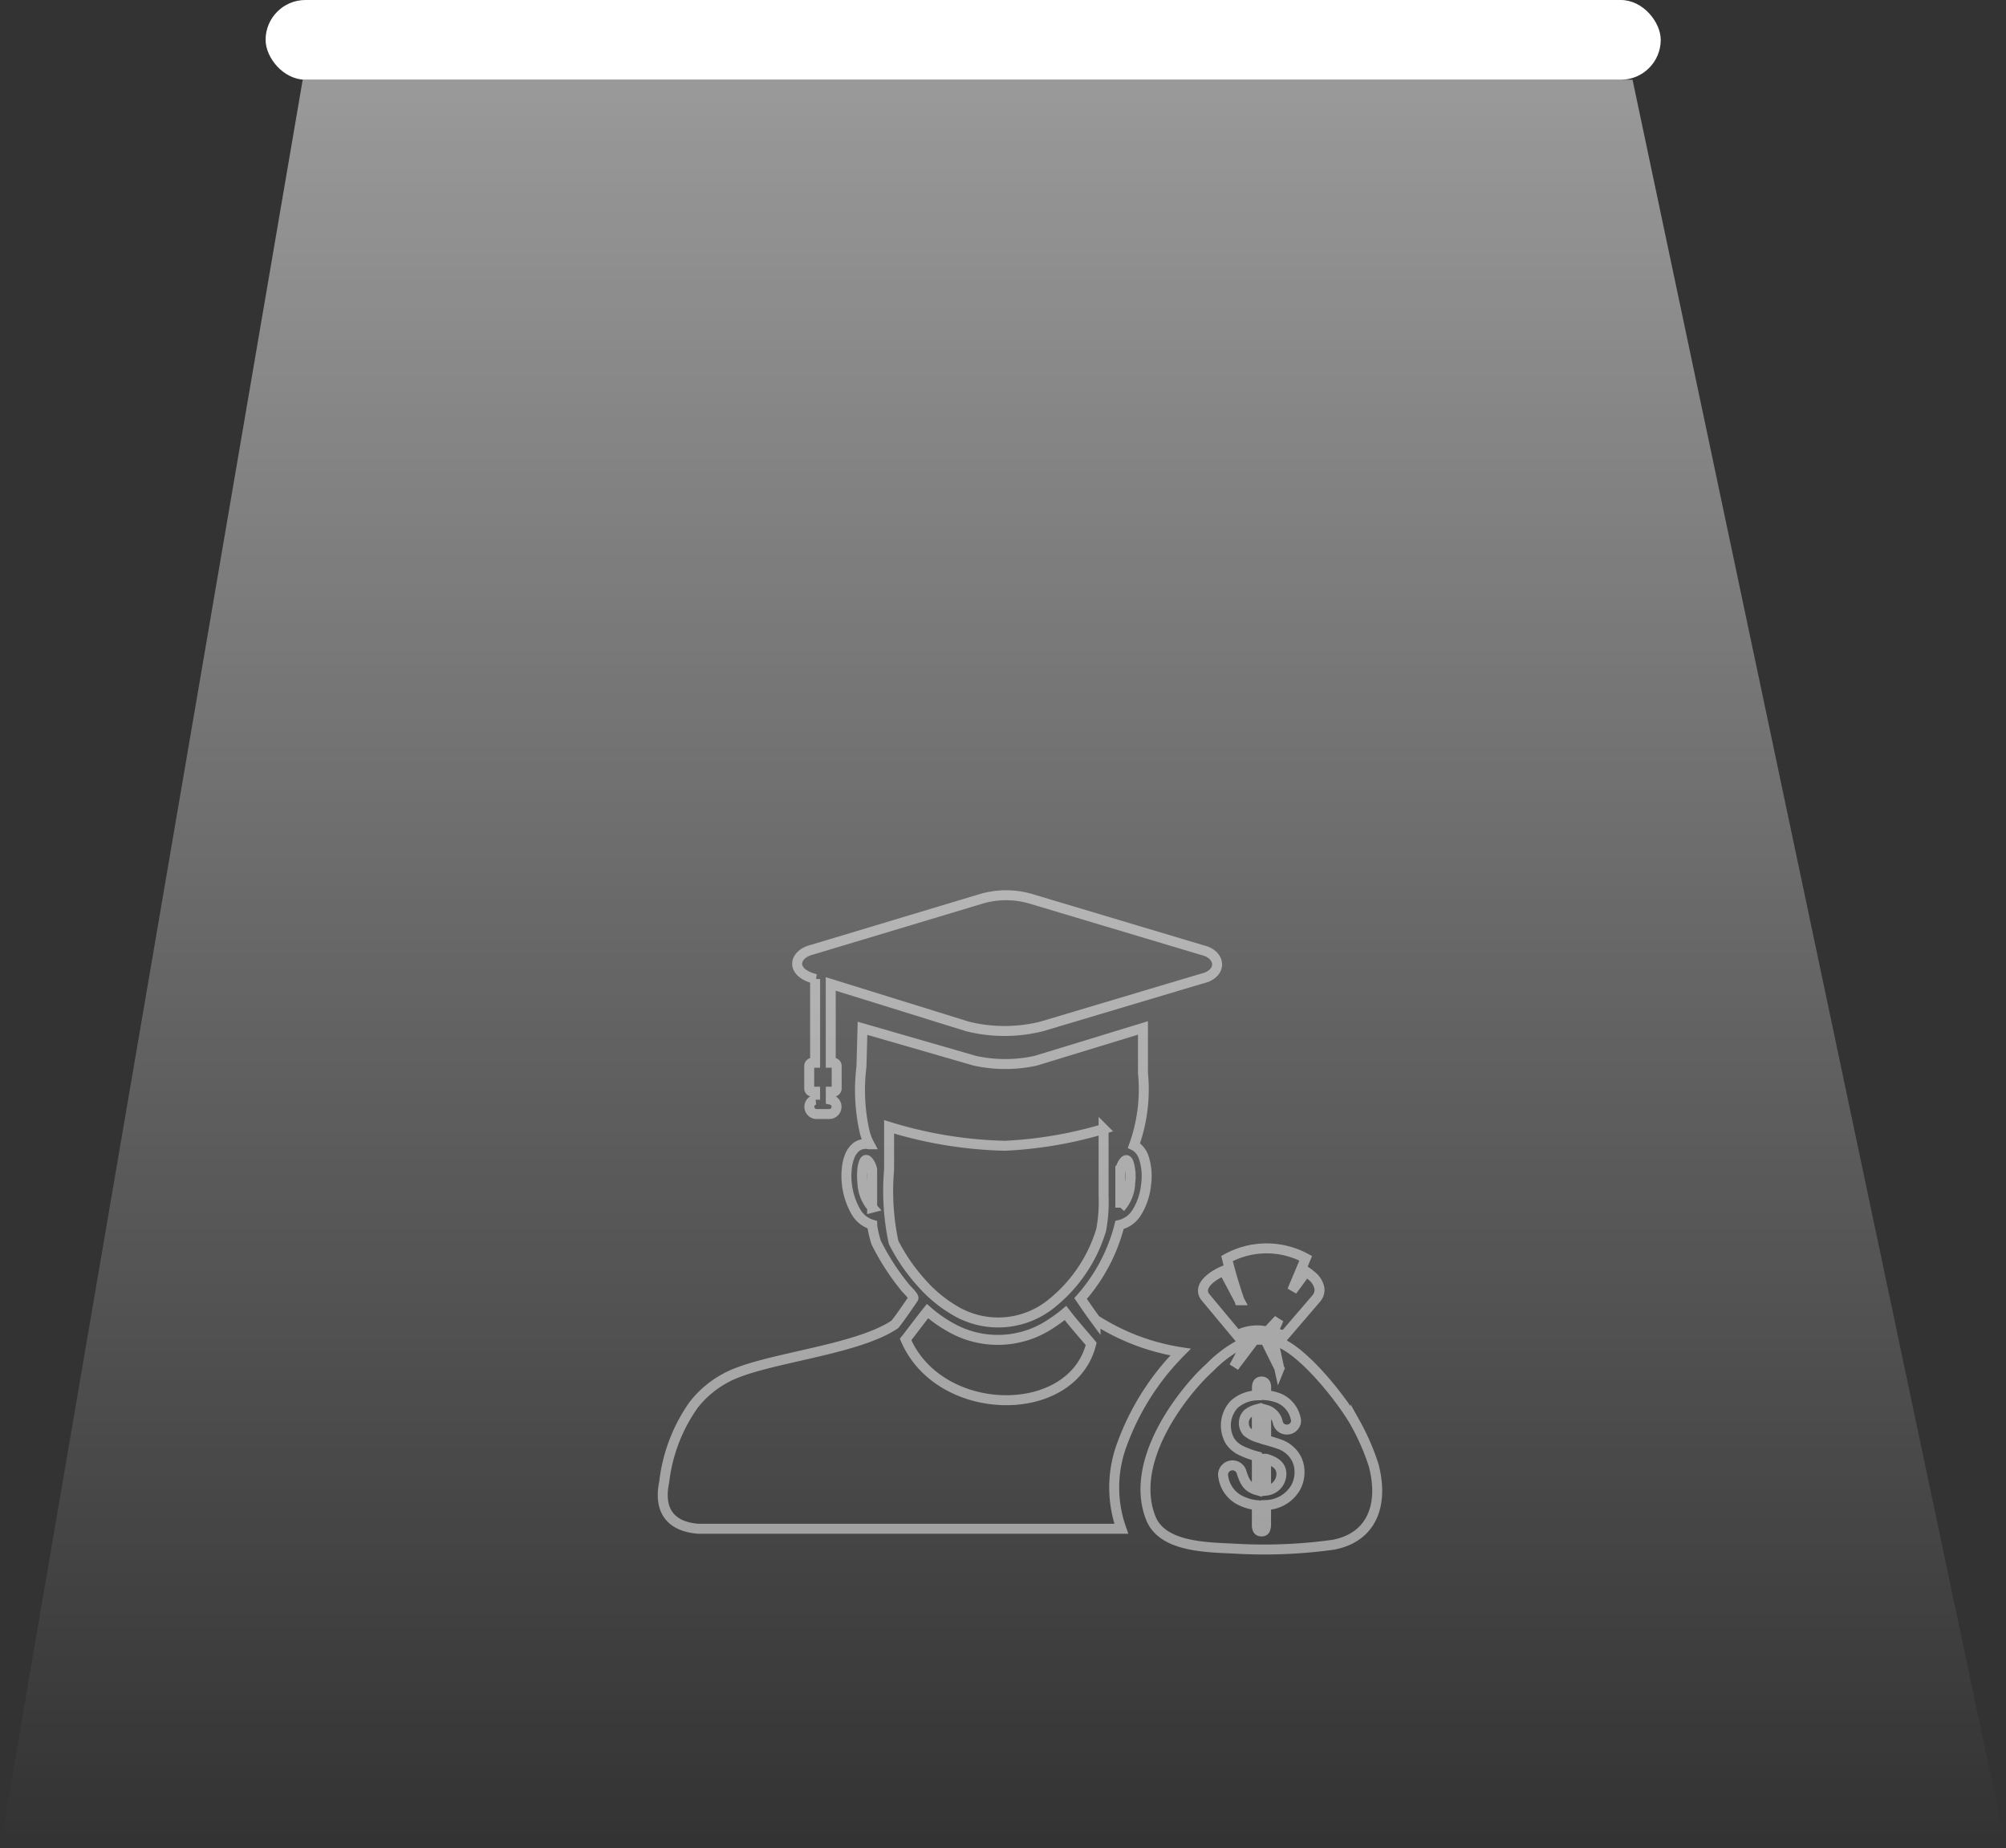 <svg xmlns="http://www.w3.org/2000/svg" xmlns:xlink="http://www.w3.org/1999/xlink" width="50.325" height="46.36" viewBox="0 0 50.325 46.36">
  <rect x="0" y="0" width="50.325" height="46.36" fill="#333333" stroke="none"/>
  <defs>
    <linearGradient id="linear-gradient" x1="0.5" x2="0.5" y2="1" gradientUnits="objectBoundingBox">
      <stop offset="0" stop-color="#fff"/>
      <stop offset="1" stop-color="#fff" stop-opacity="0"/>
    </linearGradient>
  </defs>
  <g id="Group_520" data-name="Group 520" transform="translate(-8532.873 -336.04)">
    <g id="Light" transform="translate(8532.873 336.04)">
      <rect id="Rectangle_1606" data-name="Rectangle 1606" width="35" height="2" rx="1" transform="translate(6.663)" fill="#fff"/>
      <path id="Path_1078" data-name="Path 1078" d="M45.638,47,38.044,91.36H88.369L79,47Z" transform="translate(-38.044 -45)" opacity="0.5" fill="url(#linear-gradient)"/>
    </g>
    <path id="student-loan" d="M15.465,11.874l-.154-.706c.661.123,1.722,1.469,2.065,2.081a5.817,5.817,0,0,1,.453,1.041c.25.931.009,1.8-1,2a12.588,12.588,0,0,1-2.478.1c-.716-.036-1.823-.036-2.112-.77-.466-1.185.389-2.6,1.168-3.462a4.4,4.4,0,0,1,.319-.318,3.045,3.045,0,0,1,.955-.668l-.353.656.512-.679h.27l.357.72Zm-.331.467v.2a1.167,1.167,0,0,1,.335.081.716.716,0,0,1,.416.555.215.215,0,0,1-.067.158.222.222,0,0,1-.162.067.228.228,0,0,1-.232-.194.414.414,0,0,0-.29-.3v.759c.151.041.272.079.361.113a.738.738,0,0,1,.24.148.71.71,0,0,1,.236.546.8.8,0,0,1-.1.389.886.886,0,0,1-.739.433v.455a.423.423,0,0,1-.021.157.088.088,0,0,1-.092.049.1.1,0,0,1-.092-.04.233.233,0,0,1-.026-.125v-.493a1.152,1.152,0,0,1-.373-.1.785.785,0,0,1-.475-.67.237.237,0,0,1,.456-.082c.077.238.134.4.392.475v-.849a2.244,2.244,0,0,1-.409-.151.688.688,0,0,1-.267-.236.782.782,0,0,1,.1-.909.9.9,0,0,1,.578-.233v-.194q0-.153.115-.153c.078,0,.117.05.117.149ZM14.9,13.593v-.7a.639.639,0,0,0-.239.12.338.338,0,0,0-.006.445A.733.733,0,0,0,14.9,13.593Zm.232.542v.8a.426.426,0,0,0,.385-.407C15.52,14.288,15.337,14.2,15.135,14.135Zm-.67-3.977c-.117-.344-.222-.692-.31-1.046a2.063,2.063,0,0,1,1.975-.006l-.34.809c.183-.24.244-.339.354-.473a1.018,1.018,0,0,1,.13.1.531.531,0,0,1,.2.319.333.333,0,0,1-.091.267l-.781.909a1.716,1.716,0,0,1-.293-.075c.044-.1.1-.219.142-.323l-.284.307a1.065,1.065,0,0,0-.756.092l-.791-.95a.263.263,0,0,1-.068-.17c0-.23.343-.428.522-.5l.392.74ZM4.981,4.321l.027-.985,2.818.814a3.565,3.565,0,0,0,1.527,0l2.691-.823V4.459a4.154,4.154,0,0,1-.226,1.818.387.387,0,0,1,.068.041.556.556,0,0,1,.173.244,1.5,1.5,0,0,1,.063.692v0a1.623,1.623,0,0,1-.228.693.694.694,0,0,1-.438.323,4.389,4.389,0,0,1-.977,1.844c.118.173.247.362.375.535a5.52,5.52,0,0,0,2.132.81c-.036.036-.076.078-.119.126l-.046.047a6.393,6.393,0,0,0-1.3,2.133,3.09,3.09,0,0,0-.02,2.126H.892c-.738-.056-1-.5-.859-1.171a4.182,4.182,0,0,1,.733-1.929,2.528,2.528,0,0,1,.8-.678c.907-.506,3.256-.675,4.256-1.351.156-.2.318-.439.462-.651.028-.041-.167-.223-.2-.266a5.982,5.982,0,0,1-.732-1.132,2.323,2.323,0,0,1-.1-.43v-.02a.7.7,0,0,1-.405-.315,1.813,1.813,0,0,1-.235-1.073,1.117,1.117,0,0,1,.069-.314A.537.537,0,0,1,4.87,6.3a.4.4,0,0,1,.3-.055l.012,0a1.365,1.365,0,0,1-.12-.31,4.737,4.737,0,0,1-.082-1.621Zm6.076,1.54a10.4,10.4,0,0,1-2.476.422,10.651,10.651,0,0,1-2.906-.475V6.884a6.139,6.139,0,0,0,.113,1.823,4.66,4.66,0,0,0,.685,1,3.392,3.392,0,0,0,.836.7,2.123,2.123,0,0,0,2.414-.145A3.755,3.755,0,0,0,10.994,8.4a3.75,3.75,0,0,0,.062-.855V5.86ZM10.1,10.478a3.273,3.273,0,0,1-.328.243,2.389,2.389,0,0,1-2.539.126,3.332,3.332,0,0,1-.594-.416c-.186.231-.384.5-.55.711.852,1.993,4.178,2.033,4.656.11-.2-.238-.443-.509-.645-.774Zm1.376-3.6v.958a.982.982,0,0,0,.248-.623,1.194,1.194,0,0,0-.037-.5c-.037-.093-.077-.091-.135-.011A.513.513,0,0,0,11.479,6.877Zm-6.226.958V6.877a.516.516,0,0,0-.076-.18c-.058-.08-.1-.082-.135.011A.761.761,0,0,0,5,6.923a1.579,1.579,0,0,0,.006.289A.985.985,0,0,0,5.254,7.835ZM3.819,2.1V4.2H3.753a.082.082,0,0,0-.082.082v.563a.082.082,0,0,0,.082.082h.066v.2a.182.182,0,0,0,.034.36h.325a.182.182,0,0,0,.034-.36v-.2h.066a.082.082,0,0,0,.082-.082V4.278A.082.082,0,0,0,4.277,4.2H4.211V2.223L7.64,3.289a3.849,3.849,0,0,0,1.863,0l3.785-1.13.342-.1c.426-.174.32-.584-.077-.678L9.272.1A2.206,2.206,0,0,0,7.948.1l-4.2,1.263c-.456.111-.547.535-.015.709l.09.028Z" transform="translate(8549.503 358.5)" fill="none" stroke="#fff" stroke-width="0.25" fill-rule="evenodd" opacity="0.5"/>
  </g>
</svg>
